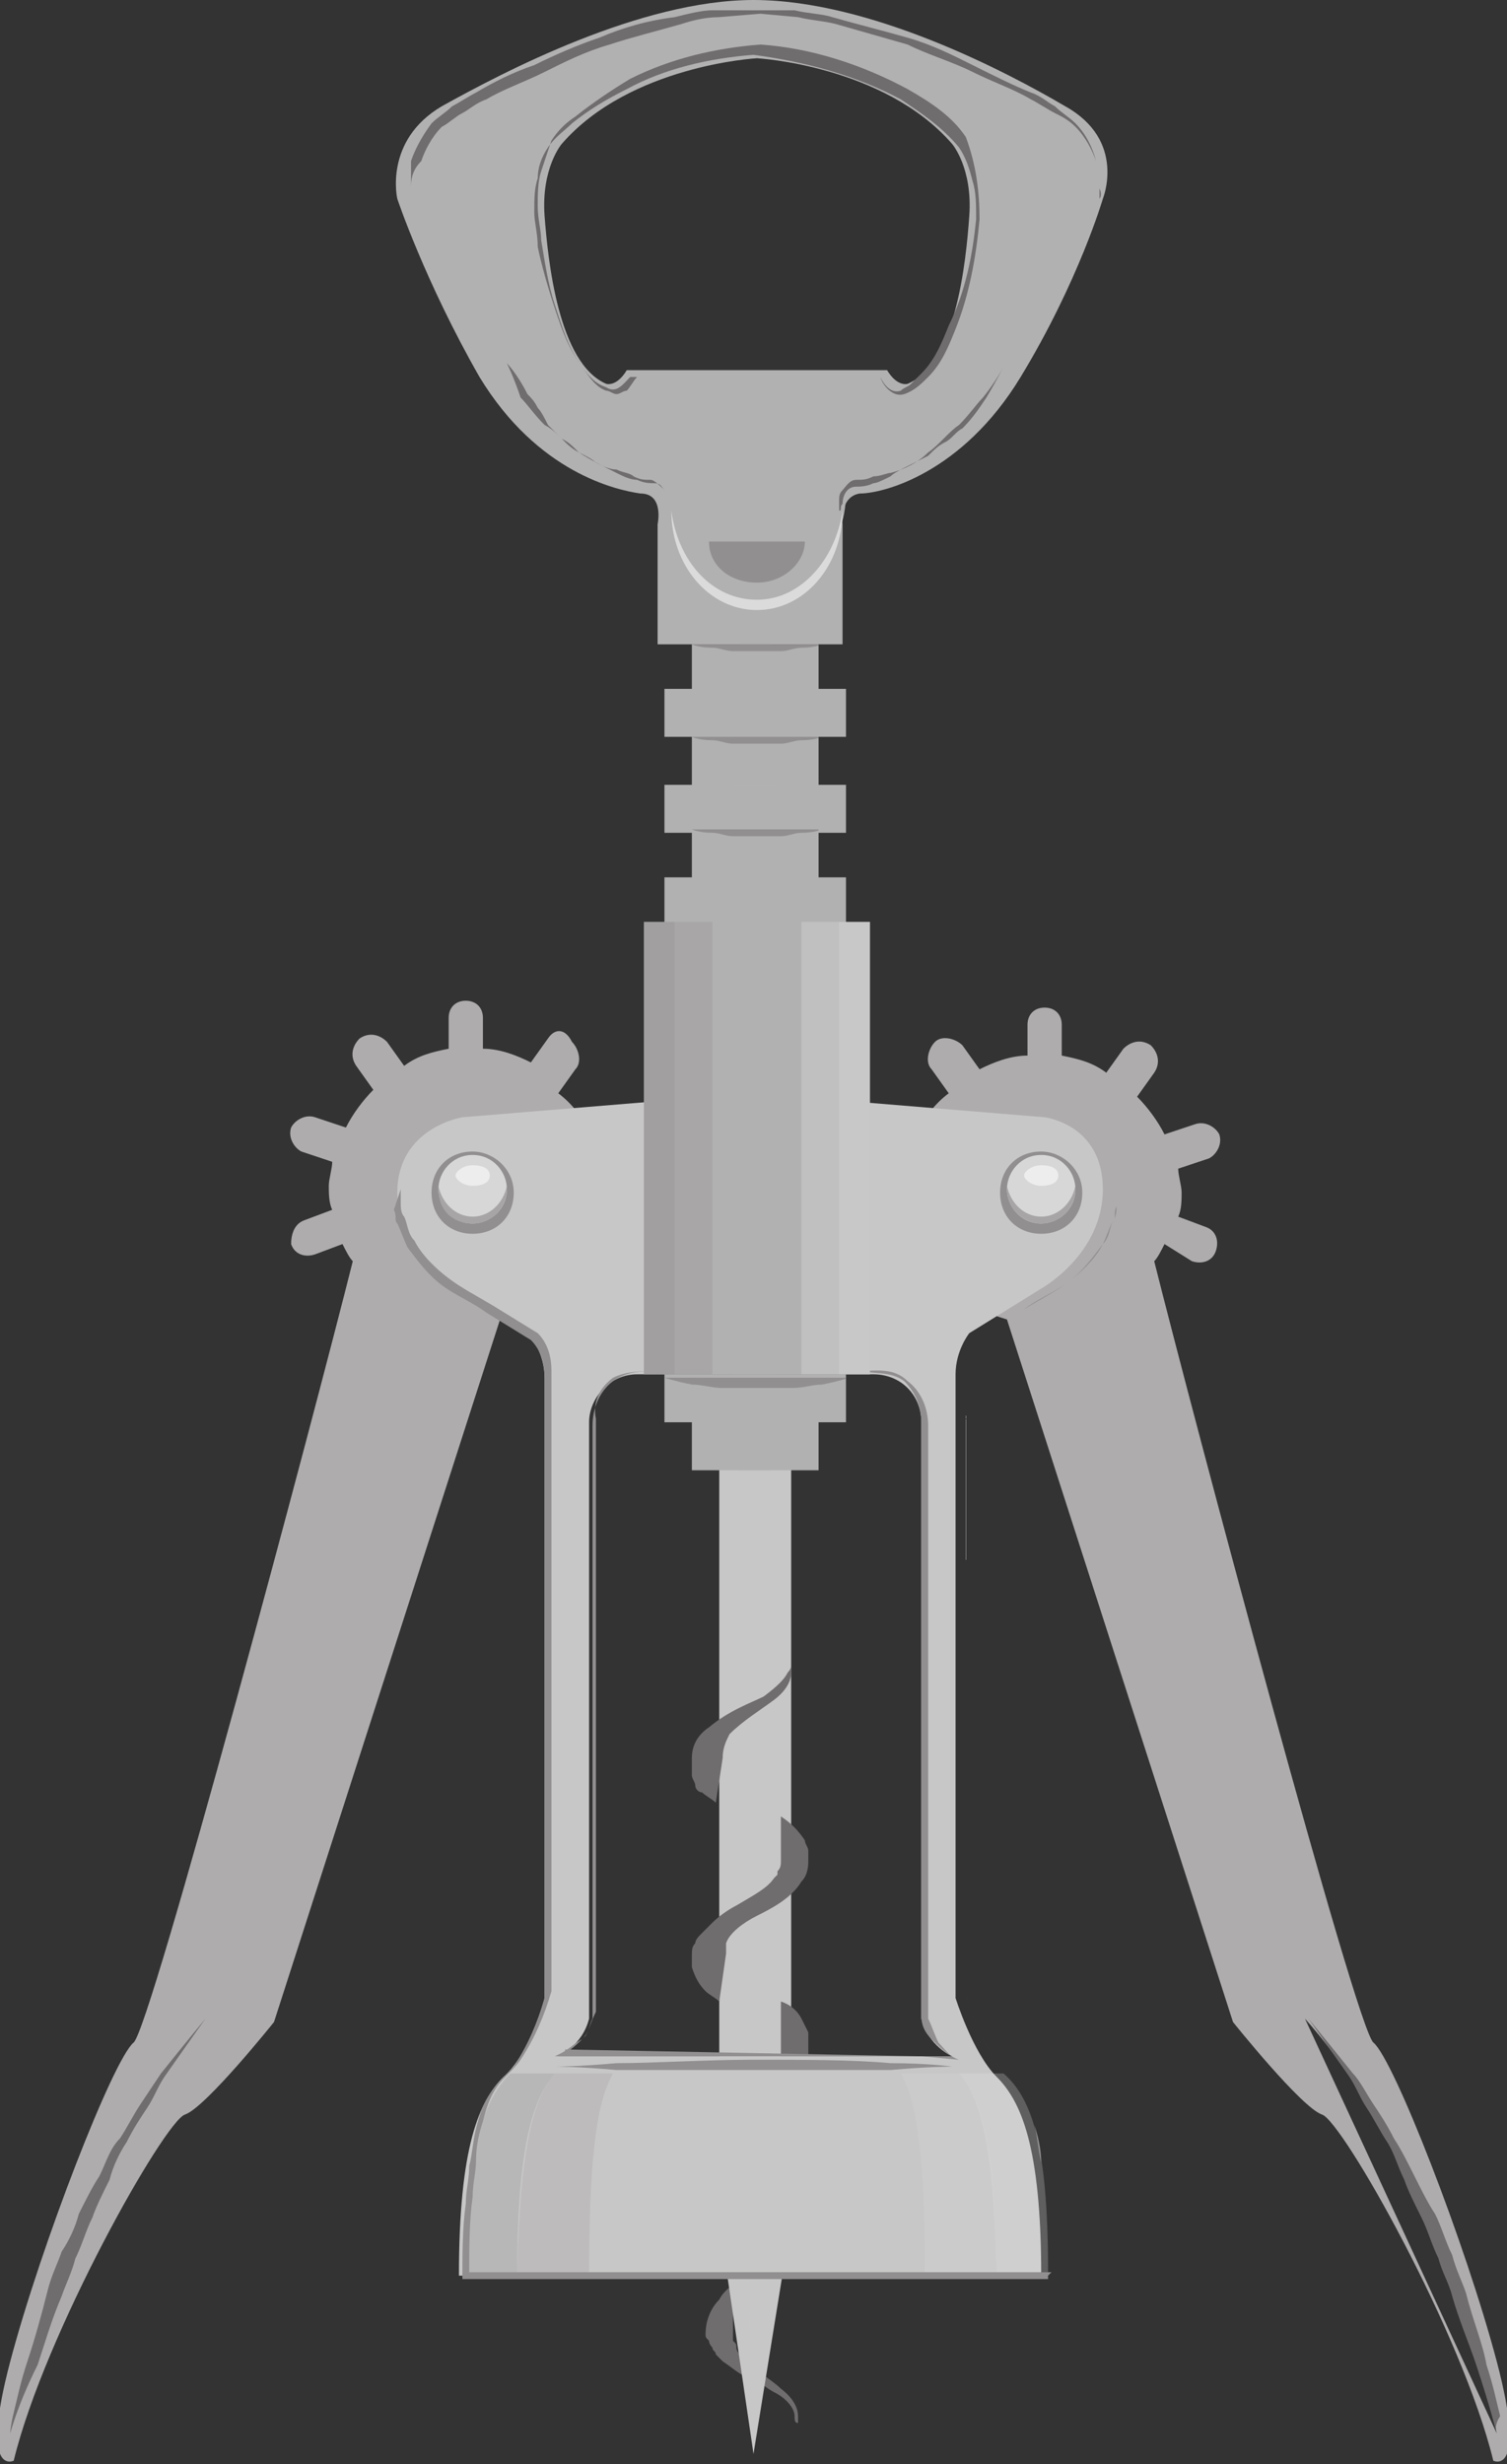 <svg xmlns="http://www.w3.org/2000/svg" xmlns:xlink="http://www.w3.org/1999/xlink" width="44" height="71.9" viewBox="0 0 44 71.9"><rect x="0" y="0" width="44" height="71.9" fill="#333333" stroke="none"/><path fill="#C8C7C7" d="M21 42.8h2.1v22.1H21z"/><g opacity=".4"><defs><path id="a" d="M21.8 42.8h.5v22.1h-.5z"/></defs><clipPath id="b"><use xlink:href="#a" overflow="visible"/></clipPath><path clip-path="url(#b)" fill="#C8C7C7" d="M21.8 42.8h.5v22.1h-.5z"/></g><path fill="#706D6E" d="M21.3 57s0-.1 0 0M23.6 65.4c0-.1 0-.3-.1-.4 0-.1 0-.1-.1-.2l-.1-.2c-.3-.4-.8-.7-1.2-1-.2-.1-.4-.3-.5-.4l-.2-.2c0-.1-.1-.2-.1-.2V62.5v-.2c0-.2.1-.3.3-.5.3-.3.7-.5 1.2-.8l.6-.6.1-.2c0-.1 0-.1.1-.2v-.5-.2l-.1-.2-.1-.2c-.1-.2-.3-.4-.6-.5V60l-.1.1c-.1.2-.3.3-.4.4-.4.3-.9.5-1.3.9-.2.2-.3.4-.4.7V62.7c0 .1 0 .1.1.2.2.5.7.8 1.1 1.1.4.3.8.5 1 .8l.1.1v.5c0 .1 0 .1-.1.2-.1.3-.4.5-.8.7-.3.2-.8.4-1 .8-.3.3-.4.7-.4 1 0 .1 0 .1.1.2 0 .1.1.2.1.2 0 .1.1.1.1.2l.2.2c.3.2.5.4.8.5.3.1.5.3.7.4.4.2.6.5.6.7 0 .1 0 .2.1.2v-.2c0-.2-.1-.5-.5-.8-.3-.3-.9-.6-1.2-1 0 0-.1-.1-.1-.2s0-.1-.1-.2v-.2-.4-.2c0-.1.1-.2.2-.3.2-.2.5-.4.9-.6.4-.2.8-.5 1-.9 0-.1.1-.2.1-.3v-.1.1zM21.3 51.4c0-.1 0 0 0 0M21.2 57c0-.1 0 0 0 0v-.2-.1c.1-.3.5-.6.9-.8.4-.2 1-.5 1.3-1 .2-.2.2-.5.2-.6V54c0-.1-.1-.2-.1-.3-.2-.3-.4-.5-.7-.7v1.3c0 .1 0 .2-.1.3v.1l-.1.1c-.2.3-.6.5-1.1.8-.2.1-.5.3-.7.5l-.3.3c-.1.1-.2.2-.2.3-.1.1-.1.2-.1.4V57.4c.1.3.2.5.4.7.1.1.3.2.4.3l.2-1.4zM21.1 51.3c0 .1 0 0 0 0 0-.3.1-.5.2-.7.4-.4.9-.7 1.3-1 .4-.3.5-.6.5-.8v-.2-.1.1s0 .1-.1.2c-.1.2-.3.4-.7.7-.4.2-1 .4-1.6.9-.3.2-.5.5-.5.9v.5c0 .1.1.2.1.3 0 .1.1.2.2.2.1.1.3.2.4.3l.2-1.3zM21.3 56.9v-.2.2z"/><path fill="#C8C7C7" d="M22 64.8h-1l1 6.8 1.1-6.8"/><g opacity=".4"><defs><path id="c" d="M21.8 64.8h.5v6.8h-.5z"/></defs><clipPath id="d"><use xlink:href="#c" overflow="visible"/></clipPath><path clip-path="url(#d)" fill="#C8C7C7" d="M22 64.8h-.2l.2 6.8.3-6.8"/></g><path fill="#AEACAC" d="M25.6 35.5l.8-.2c0-.2-.1-.4-.1-.6 0-.3 0-.6.1-.8l-.8-.2c-.3-.1-.4-.4-.3-.7.1-.3.4-.4.7-.3l.8.3c.2-.4.5-.8.9-1.1l-.5-.7c-.2-.2-.1-.6.1-.8.2-.2.6-.1.8.1l.5.7c.4-.2.9-.4 1.4-.4v-.9c0-.3.2-.5.5-.5s.5.2.5.5v.9c.5.1.9.2 1.3.5l.5-.7c.2-.2.5-.3.8-.1.2.2.3.5.1.8l-.5.7c.3.3.6.7.8 1.1l.9-.3c.3-.1.6.1.7.3.1.3-.1.6-.3.7l-.9.3c0 .2.1.5.1.7 0 .2 0 .5-.1.7l.8.3c.3.1.4.4.3.7-.1.3-.4.4-.7.3l-.8-.5c-.1.2-.2.4-.3.5 1.1 4.4 5.9 22.4 6.4 22.8.6.5 2.7 5.9 3.6 9.3.9 3.4-.1 2.9-.1 2.9-.9-3.7-4.4-9.9-5-10.1C38 61.5 36 59 36 59l-6.6-20.5c-.3-.1-.7-.2-1-.4l-.5.6c-.2.2-.5.3-.8.1-.2-.2-.3-.5-.1-.8l.5-.6c-.4-.3-.6-.8-.9-1.2l-.7.2c-.3.1-.6-.1-.7-.3-.1-.2.1-.5.4-.6M43.7 71s-1.6-7.6-5.6-12.1"/><path fill="#706D6E" d="M43.7 71s-.2-.8-.6-2c-.2-.6-.5-1.3-.7-2-.1-.4-.3-.7-.4-1.1-.2-.4-.3-.8-.5-1.2-.2-.4-.4-.8-.5-1.1-.2-.4-.3-.8-.5-1.1-.2-.3-.4-.7-.6-1-.2-.3-.3-.6-.5-.9-.7-1-1.2-1.7-1.2-1.7s.5.6 1.3 1.6c.2.2.4.6.6.9.2.3.4.6.6 1 .2.3.4.7.6 1.1.2.4.4.8.6 1.1.2.4.3.8.5 1.2.1.4.3.8.4 1.1.2.8.5 1.5.6 2.1.2.6.3 1.1.4 1.5-.2.3-.1.5-.1.5"/><path fill="#AEACAC" d="M18.4 35.5l-.8-.2c0-.2.1-.4.1-.6 0-.3 0-.6-.1-.8l.8-.2c.3-.1.4-.4.3-.7-.1-.3-.4-.4-.7-.3l-.8.3c-.2-.4-.5-.8-.9-1.1l.5-.7c.2-.2.1-.6-.1-.8-.2-.4-.5-.4-.7-.1l-.5.7c-.4-.2-.9-.4-1.4-.4v-.9c0-.3-.2-.5-.5-.5s-.5.2-.5.5v.9c-.5.1-.9.2-1.3.5l-.5-.7c-.2-.2-.5-.3-.8-.1-.2.2-.3.5-.1.8l.5.7c-.3.3-.6.7-.8 1.1l-.9-.3c-.3-.1-.6.1-.7.3-.1.3.1.6.3.7l.9.3c0 .2-.1.5-.1.7 0 .2 0 .5.1.7l-.8.3c-.3.1-.4.4-.4.7.1.3.4.4.7.3l.8-.3c.1.2.2.4.3.5-1.1 4.4-5.9 22.4-6.4 22.8-.6.5-2.7 5.9-3.6 9.3-.9 3.4.1 2.9.1 2.9.9-3.7 4.4-9.9 5-10.1C6 61.5 8 59 8 59l6.6-20.5c.3-.1.7-.2 1-.4l.5.6c.2.2.5.3.8.1.2-.2.3-.5.1-.8l-.5-.6c.4-.3.6-.8.9-1.2l.7.2c.3.1.6-.1.7-.3.1-.2-.1-.5-.4-.6"/><path fill="#B2B1B1" d="M20.2 41.5h3.7v1.4h-3.7zM19.4 40.1h5.3v1.4h-5.3z"/><g opacity=".4"><defs><path id="e" d="M21.6 41.5h.9v1.4h-.9z"/></defs><clipPath id="f"><use xlink:href="#e" overflow="visible"/></clipPath><path clip-path="url(#f)" fill="#B2B1B1" d="M21.6 41.5h.9v1.4h-.9z"/></g><g opacity=".4"><defs><path id="g" d="M21.4 40.1h1.3v1.4h-1.3z"/></defs><clipPath id="h"><use xlink:href="#g" overflow="visible"/></clipPath><path clip-path="url(#h)" fill="#B2B1B1" d="M21.4 40.1h1.3v1.4h-1.3z"/></g><path fill="#C8C7C7" d="M30.5 32.6l-8.5-.7-8.5.7s-1.9.3-1.9 2.2 1.8 2.9 1.8 2.9l2.1 1.3s.4.5.4 1.2v18.1s-.4 1.6-1.2 2.3c-.7.7-1.3 2-1.3 5.8h17c0-3.8-.6-5.1-1.3-5.8-.7-.7-1.2-2.3-1.2-2.3V40.1c0-.7.4-1.2.4-1.2l2.1-1.3s1.8-1 1.8-2.9-1.7-2.1-1.7-2.1M26.9 60H16.3s.7-.3.9-1.1V41.5c0-.7.6-1.4 1.4-1.4h6.9c.8 0 1.4.6 1.4 1.4v17.4c.2.8.9 1.1.9 1.1h-.9z"/><g opacity=".6"><defs><path id="i" d="M13.6 60.5h17v5.8h-17z"/></defs><clipPath id="j"><use xlink:href="#i" overflow="visible"/></clipPath><g opacity=".4" clip-path="url(#j)"><defs><path id="k" d="M13.6 60.5h2.6v5.8h-2.6z"/></defs><clipPath id="l"><use xlink:href="#k" overflow="visible"/></clipPath><path clip-path="url(#l)" fill="#868484" d="M14.9 60.5c-.7.7-1.3 2-1.3 5.8h1.5c0-3.8.5-5.1 1.1-5.8h-1.3z"/></g><g opacity=".4" clip-path="url(#j)"><defs><path id="m" d="M28 60.5h2.6v5.8H28z"/></defs><clipPath id="n"><use xlink:href="#m" overflow="visible"/></clipPath><path clip-path="url(#n)" fill="#EBEBEB" d="M29.3 60.5H28c.6.7 1 2 1.1 5.8h1.5c0-3.8-.5-5.1-1.3-5.8"/></g><g opacity=".4" clip-path="url(#j)"><defs><path id="o" d="M26.3 60.5h2.8v5.8h-2.8z"/></defs><clipPath id="p"><use xlink:href="#o" overflow="visible"/></clipPath><path clip-path="url(#p)" fill="#D7D7D7" d="M26.3 60.5c.4.7.7 2 .7 5.8h2.1c0-3.8-.5-5.1-1.1-5.8h-1.7z"/></g><g opacity=".4" clip-path="url(#j)"><defs><path id="q" d="M15.1 60.5h2.8v5.8h-2.8z"/></defs><clipPath id="r"><use xlink:href="#q" overflow="visible"/></clipPath><path clip-path="url(#r)" fill="#989696" d="M16.2 60.5c-.6.7-1 2-1.1 5.8h2.1c0-3.8.3-5.1.7-5.8h-1.7z"/></g></g><path fill="#918F90" d="M11.7 34.7v.4c0 .1 0 .3.1.4.1.2.1.5.3.7.2.4.6.8 1 1.1.4.3.8.5 1.3.8l1.3.8c.3.3.4.7.4 1.1V58.1c-.2.7-.5 1.4-.9 2-.2.3-.5.5-.7.8-.2.3-.3.6-.4 1-.1.3-.2.7-.2 1.1 0 .4-.1.7-.1 1.1-.1.7-.1 1.5-.1 2.2h17l-.1.1c0-.7 0-1.5-.1-2.2 0-.4-.1-.7-.1-1.1-.1-.4-.1-.7-.2-1.1-.1-.3-.2-.7-.4-1-.2-.3-.5-.5-.7-.8-.4-.6-.7-1.3-.9-2V41.3v-1.2c0-.4.2-.8.4-1.1l1.3-.8c.4-.3.9-.5 1.3-.8.4-.3.7-.7 1-1.1.1-.2.2-.5.3-.7.1-.1 0-.2.1-.4v-.4.4c0 .1 0 .3-.1.4-.1.2-.1.5-.3.7-.2.4-.6.8-1 1.1-.4.3-.8.5-1.3.8l-1.3.8c-.2.3-.4.7-.4 1.1V58.2c.2.7.5 1.4.9 2 .2.3.5.5.7.8.2.3.3.7.4 1 .1.3.2.7.2 1.1 0 .4.1.7.1 1.1.1.7.1 1.5.1 2.2v.1H13.5c0-.7 0-1.5.1-2.2 0-.4.1-.7.1-1.1.1-.4.1-.7.2-1.1.1-.4.2-.7.4-1 .2-.3.5-.6.7-.8.4-.6.7-1.3.9-2V41.4v-1.2c0-.4-.1-.8-.4-1.1l-1.3-.8c-.4-.3-.9-.5-1.3-.8-.4-.3-.7-.7-1-1.1-.1-.2-.2-.5-.3-.7-.1-.1 0-.2-.1-.4l.2-.6z"/><path fill="#918F90" d="M26.9 60H16.2l.2-.1c.2-.1.4-.3.6-.4.2-.2.2-.4.3-.6V41.6c0-.5.2-1 .6-1.3.4-.3.9-.3 1.4-.3h5.8c.5 0 1-.1 1.4.3.4.3.6.8.6 1.3v17.3c.1.2.2.5.3.7.2.2.3.4.6.5l-1.1-.1zm0 0h.9c-.2-.1-.4-.3-.6-.5-.2-.2-.3-.4-.3-.7V41.5c0-.5-.2-.9-.5-1.2-.4-.3-.9-.2-1.3-.3h-5.8c-.5 0-1 0-1.4.2-.4.3-.6.7-.5 1.2v17.3c-.1.2-.2.5-.3.7-.2.2-.4.4-.6.5v-.1l10.4.2z"/><path fill="#B2B1B1" d="M31.1 3.1C29.4 2.1 25.4 0 22 0c-3.3 0-7.3 2.1-9.1 3.1-1.7 1-1.3 2.7-1.3 2.7s.8 2.4 2.4 5.2c1.7 2.8 4 3.3 4.7 3.4.7 0 .5.9.5.9v3.5h5.4v-3.5s-.1-.8.5-.9c.7 0 3-.6 4.7-3.4 1.7-2.8 2.4-5.2 2.4-5.2s.7-1.7-1.1-2.7m-2.8 3.2c-.1 1.4-.4 4.3-1.8 4.9 0 0-.3.1-.6-.4h-7.6c-.3.5-.6.4-.6.4-1.4-.6-1.7-3.6-1.8-4.9-.1-1.4.5-2.1.5-2.1 2-2.3 5.7-2.5 5.7-2.5s3.7.2 5.7 2.5c0 0 .6.7.5 2.1"/><defs><path id="s" d="M12 .3h20.2v5.5H12z"/></defs><clipPath id="t"><use xlink:href="#s" overflow="visible"/></clipPath><path clip-path="url(#t)" fill="#706D6E" d="M32.1 5.8v-.3c0-.2 0-.5-.1-.8-.1-.3-.3-.7-.6-1-.2-.2-.4-.3-.6-.4-.2-.1-.5-.3-.7-.4-.5-.3-1.1-.5-1.7-.8-.6-.3-1.3-.5-1.9-.8L24.4.7c-.4-.1-.7-.1-1.1-.2L22.2.4 21 .5c-.4 0-.8.1-1.1.2-.7.2-1.5.4-2.1.6-.7.2-1.3.5-1.9.8-.6.3-1.2.5-1.7.8-.3.1-.5.3-.7.4-.2.1-.4.3-.6.4-.3.3-.5.7-.6 1-.3.3-.3.6-.3.8v-.8c.1-.3.3-.7.6-1.1.2-.2.4-.3.6-.5.2-.1.5-.3.7-.4.5-.3 1.1-.6 1.7-.8.6-.3 1.3-.6 1.9-.8.7-.3 1.4-.5 2.2-.6.4-.1.8-.2 1.1-.2L22 .2l1.2.1c.4.1.8.1 1.1.2.7.2 1.5.4 2.2.6.7.2 1.3.5 1.9.8.6.3 1.2.6 1.7.8.3.1.5.3.7.4.2.2.4.3.6.5.3.3.5.7.6 1.1.1.3.1.6.1.8.1.2 0 .3 0 .3"/><path fill="#706D6E" d="M28.6 6.4c-.1 1.1-.3 2.2-.7 3.2-.2.5-.4 1-.8 1.4-.2.2-.4.4-.7.5-.3.1-.6-.2-.7-.5h.1-7.3.1c-.1.1-.2.3-.3.4-.1 0-.2.1-.3.1-.1 0-.2-.1-.3-.1-.3-.1-.5-.4-.7-.7-.4-.5-.6-1.2-.8-1.8-.2-.6-.3-1.3-.4-1.9 0-.3-.1-.6-.1-1 0-.3 0-.7.1-1l.3-.9c.2-.3.4-.5.7-.7.5-.4 1.1-.8 1.6-1.1 1.2-.6 2.5-.9 3.8-1 1.5.1 3 .6 4.3 1.3.7.4 1.3.8 1.7 1.4.3.8.4 1.6.4 2.4m-.1 0c0-.4 0-.8-.1-1.1-.1-.4-.2-.7-.4-1-.5-.6-1.1-1-1.7-1.4-1.3-.7-2.8-1.1-4.3-1.3-1.3.1-2.6.4-3.7 1-.6.3-1.1.6-1.6 1-.2.2-.5.4-.7.7-.2.3-.3.6-.3.9-.1.3-.1.6-.1 1 0 .3.1.6.1 1 .1.5.3 1.2.5 1.8.2.6.4 1.2.8 1.7.2.3.4.5.7.6.3.2.5-.1.7-.3h7.3c.1.2.3.5.6.4.1-.1.2-.1.3-.2l.3-.3c.4-.4.6-.9.8-1.4.5-1 .7-2.1.8-3.1"/><path fill="#B2B1B1" d="M20.2 18.8h3.7v1.4h-3.7z"/><path fill="#B2B1B1" d="M19.4 20.1h5.3v1.4h-5.3zM20.2 21.5h3.7v1.4h-3.7zM19.4 22.9h5.3v1.4h-5.3z"/><path fill="#B2B1B1" d="M20.2 24.2h3.7v1.4h-3.7zM19.4 25.6h5.3V27h-5.3z"/><g opacity=".4"><defs><path id="u" d="M21.6 18.8h.9v1.4h-.9z"/></defs><clipPath id="v"><use xlink:href="#u" overflow="visible"/></clipPath><path clip-path="url(#v)" fill="#B2B1B1" d="M21.6 18.8h.9v1.4h-.9z"/></g><g opacity=".4"><defs><path id="w" d="M21.4 20.1h1.3v1.4h-1.3z"/></defs><clipPath id="x"><use xlink:href="#w" overflow="visible"/></clipPath><path clip-path="url(#x)" fill="#B2B1B1" d="M21.4 20.1h1.3v1.4h-1.3z"/></g><g opacity=".4"><defs><path id="y" d="M21.6 21.5h.9v1.4h-.9z"/></defs><clipPath id="z"><use xlink:href="#y" overflow="visible"/></clipPath><path clip-path="url(#z)" fill="#B2B1B1" d="M21.6 21.5h.9v1.4h-.9z"/></g><g opacity=".4"><defs><path id="A" d="M21.4 22.9h1.3v1.4h-1.3z"/></defs><clipPath id="B"><use xlink:href="#A" overflow="visible"/></clipPath><path clip-path="url(#B)" fill="#B2B1B1" d="M21.4 22.9h1.3v1.4h-1.3z"/></g><g opacity=".4"><defs><path id="C" d="M21.6 24.2h.9v1.4h-.9z"/></defs><clipPath id="D"><use xlink:href="#C" overflow="visible"/></clipPath><path clip-path="url(#D)" fill="#B2B1B1" d="M21.6 24.2h.9v1.4h-.9z"/></g><g opacity=".4"><defs><path id="E" d="M21.4 25.6h1.3V27h-1.3z"/></defs><clipPath id="F"><use xlink:href="#E" overflow="visible"/></clipPath><path clip-path="url(#F)" fill="#B2B1B1" d="M21.4 25.6h1.3V27h-1.3z"/></g><path fill="#B2B1B1" d="M24.7 14.4c0 1.6-1.2 2.9-2.7 2.9-1.5 0-2.7-1.3-2.7-2.9h5.4z"/><path fill="#DCDBDB" d="M22.1 17.5c-1.3 0-2.3-1.1-2.5-2.6 0 1.6 1.1 2.9 2.5 2.9s2.5-1.3 2.5-2.9c-.2 1.4-1.2 2.6-2.5 2.6"/><path fill="#918F90" d="M23.5 15.8c0 .6-.6 1.2-1.4 1.2-.8 0-1.4-.5-1.4-1.2h2.8z"/><defs><path id="G" d="M14.8 10.6h14.5v4.3H14.8z"/></defs><clipPath id="H"><use xlink:href="#G" overflow="visible"/></clipPath><path clip-path="url(#H)" fill="#706D6E" d="M24.5 14.9v-.3c0-.1 0-.2.1-.3.1-.1.2-.3.4-.3s.3 0 .5-.1c.2 0 .4-.1.5-.1.4-.1.8-.3 1.1-.6.3-.2.6-.6.9-.8.3-.3.5-.6.7-.8.4-.5.6-.9.6-.9s-.2.4-.5.9c-.2.3-.4.6-.7.9-.2.1-.3.3-.5.4-.2.1-.3.2-.5.4l-.6.3c-.2.1-.4.2-.5.3-.2.1-.4.2-.5.2-.2.1-.4.1-.5.1-.3 0-.4.3-.4.5-.1.1 0 .2-.1.2zM14.8 10.6s.3.3.6.9c.1.1.2.2.3.4.1.1.2.3.3.5l.4.4c.2.1.3.2.5.4.2.1.4.2.5.3.2.1.4.2.6.2.2.1.4.1.5.2.2.1.3.1.5.1.1 0 .3.2.4.3.1.1.1.2.1.3v0c0-.1 0-.2-.1-.3-.1-.1-.1-.2-.3-.2-.1 0-.3 0-.5-.1-.2 0-.4-.1-.6-.2-.4-.2-.8-.4-1.1-.6-.4-.2-.6-.6-1-.8-.3-.3-.5-.6-.7-.8-.2-.6-.4-1-.4-1z"/><g opacity=".5"><defs><path id="I" d="M20.2 18.8h3.7v.3h-3.7z"/></defs><clipPath id="J"><use xlink:href="#I" overflow="visible"/></clipPath><path clip-path="url(#J)" fill="#706D6E" d="M20.2 18.8H24s-.2.1-.6.1c-.2 0-.4.1-.6.1h-1.4c-.2 0-.4-.1-.6-.1-.4 0-.6-.1-.6-.1z"/></g><g opacity=".5"><defs><path id="K" d="M20.2 21.5h3.7v.3h-3.7z"/></defs><clipPath id="L"><use xlink:href="#K" overflow="visible"/></clipPath><path clip-path="url(#L)" fill="#706D6E" d="M20.2 21.5H24s-.2.1-.6.1c-.2 0-.4.1-.6.1h-1.4c-.2 0-.4-.1-.6-.1-.4 0-.6-.1-.6-.1z"/></g><g opacity=".5"><defs><path id="M" d="M20.2 24.2h3.7v.3h-3.7z"/></defs><clipPath id="N"><use xlink:href="#M" overflow="visible"/></clipPath><path clip-path="url(#N)" fill="#706D6E" d="M20.2 24.2H24s-.2.1-.6.1c-.2 0-.4.1-.6.1h-1.4c-.2 0-.4-.1-.6-.1-.4 0-.6-.1-.6-.1z"/></g><g opacity=".5"><defs><path id="O" d="M19.4 40.2h5.3v.3h-5.3z"/></defs><clipPath id="P"><use xlink:href="#O" overflow="visible"/></clipPath><path clip-path="url(#P)" fill="#706D6E" d="M19.4 40.2h5.4s-.3.1-.8.2c-.3 0-.5.1-.9.1h-2c-.3 0-.6-.1-.9-.1-.5-.1-.8-.2-.8-.2z"/></g><path fill="#B2B1B1" d="M18.8 26.9h6.6v13.2h-6.6z"/><g opacity=".4"><defs><path id="Q" d="M24.5 26.9h.9v13.2h-.9z"/></defs><clipPath id="R"><use xlink:href="#Q" overflow="visible"/></clipPath><path clip-path="url(#R)" fill="#EBEBEB" d="M24.5 26.9h.9v13.2h-.9z"/></g><g opacity=".4"><defs><path id="S" d="M18.8 26.9h.9v13.2h-.9z"/></defs><clipPath id="T"><use xlink:href="#S" overflow="visible"/></clipPath><path clip-path="url(#T)" fill="#868484" d="M18.8 26.9h.9v13.2h-.9z"/></g><g opacity=".4"><defs><path id="U" d="M19.7 26.9h1.1v13.2h-1.1z"/></defs><clipPath id="V"><use xlink:href="#U" overflow="visible"/></clipPath><path clip-path="url(#V)" fill="#989696" d="M19.7 26.9h1.1v13.2h-1.1z"/></g><g opacity=".4"><defs><path id="W" d="M23.4 26.9h1.1v13.2h-1.1z"/></defs><clipPath id="X"><use xlink:href="#W" overflow="visible"/></clipPath><path clip-path="url(#X)" fill="#D7D7D7" d="M23.4 26.9h1.1v13.2h-1.1z"/></g><path fill="#D7D7D7" d="M13.8 35.8c-.6 0-1.1-.5-1.1-1.1s.5-1.1 1.1-1.1c.6 0 1.1.5 1.1 1.1s-.5 1.1-1.1 1.1"/><path fill="#918F90" d="M13.8 33.7c.6 0 1 .5 1 1 0 .6-.5 1-1 1-.6 0-1-.5-1-1s.4-1 1-1m0-.1c-.7 0-1.2.5-1.2 1.2s.5 1.2 1.2 1.2 1.2-.5 1.2-1.2-.6-1.2-1.2-1.2"/><path fill="#A7A5A6" d="M13.8 35.5c-.5 0-.9-.4-1-.9v.1c0 .6.4 1 1 1s1-.5 1-1v-.1c-.1.5-.5.9-1 .9"/><path fill="#EDEDED" d="M14.3 34.3c0 .2-.2.3-.5.3s-.5-.2-.5-.3.2-.3.5-.3.5.1.5.3"/><path fill="#D7D7D7" d="M30.4 35.8c-.6 0-1.1-.5-1.1-1.1s.5-1.1 1.1-1.1c.6 0 1.1.5 1.1 1.1s-.5 1.1-1.1 1.1"/><path fill="#918F90" d="M30.4 33.7c.6 0 1 .5 1 1 0 .6-.5 1-1 1-.6 0-1-.5-1-1s.4-1 1-1m0-.1c-.7 0-1.2.5-1.2 1.2s.5 1.2 1.2 1.2 1.2-.5 1.2-1.2-.6-1.2-1.2-1.2"/><path fill="#A7A5A6" d="M30.4 35.5c-.5 0-.9-.4-1-.9v.1c0 .6.5 1 1 1 .6 0 1-.5 1-1v-.1c-.1.5-.5.9-1 .9"/><path fill="#EDEDED" d="M30.9 34.3c0 .2-.2.3-.5.3s-.5-.2-.5-.3.2-.3.5-.3.5.1.5.3"/><g><defs><path id="Y" d="M16.2 60.1h11.7v.3H16.2z"/></defs><clipPath id="Z"><use xlink:href="#Y" overflow="visible"/></clipPath><path clip-path="url(#Z)" fill="#918F90" d="M16.2 60.3s.7 0 1.8-.1c1.1 0 2.6-.1 4-.1 1.5 0 2.9 0 4 .1 1.1 0 1.8.1 1.8.1s-.7 0-1.8.1c-1.1 0-2.6 0-4 .1-1.5 0-2.9 0-4-.1s-1.8-.1-1.8-.1"/></g><path fill="#AEACAC" d="M.3 71s1.6-7.6 5.6-12.1"/><path fill="#706D6E" d="M.3 71s0-.2.1-.6c.1-.4.2-.9.4-1.5s.4-1.3.6-2.1c.1-.4.3-.8.4-1.1.2-.3.4-.7.5-1.1.2-.4.4-.8.6-1.1.2-.4.3-.8.6-1.1.2-.3.4-.7.6-1l.6-.9c.8-1 1.3-1.6 1.3-1.6s-.5.7-1.2 1.7c-.2.3-.3.6-.5.9-.2.3-.4.6-.6 1-.2.3-.4.7-.5 1.1-.2.4-.4.8-.5 1.1-.2.4-.3.8-.5 1.2-.1.4-.3.8-.4 1.1-.3.7-.5 1.4-.7 2-.6 1.2-.8 2-.8 2M22.8 59.8z"/></svg>